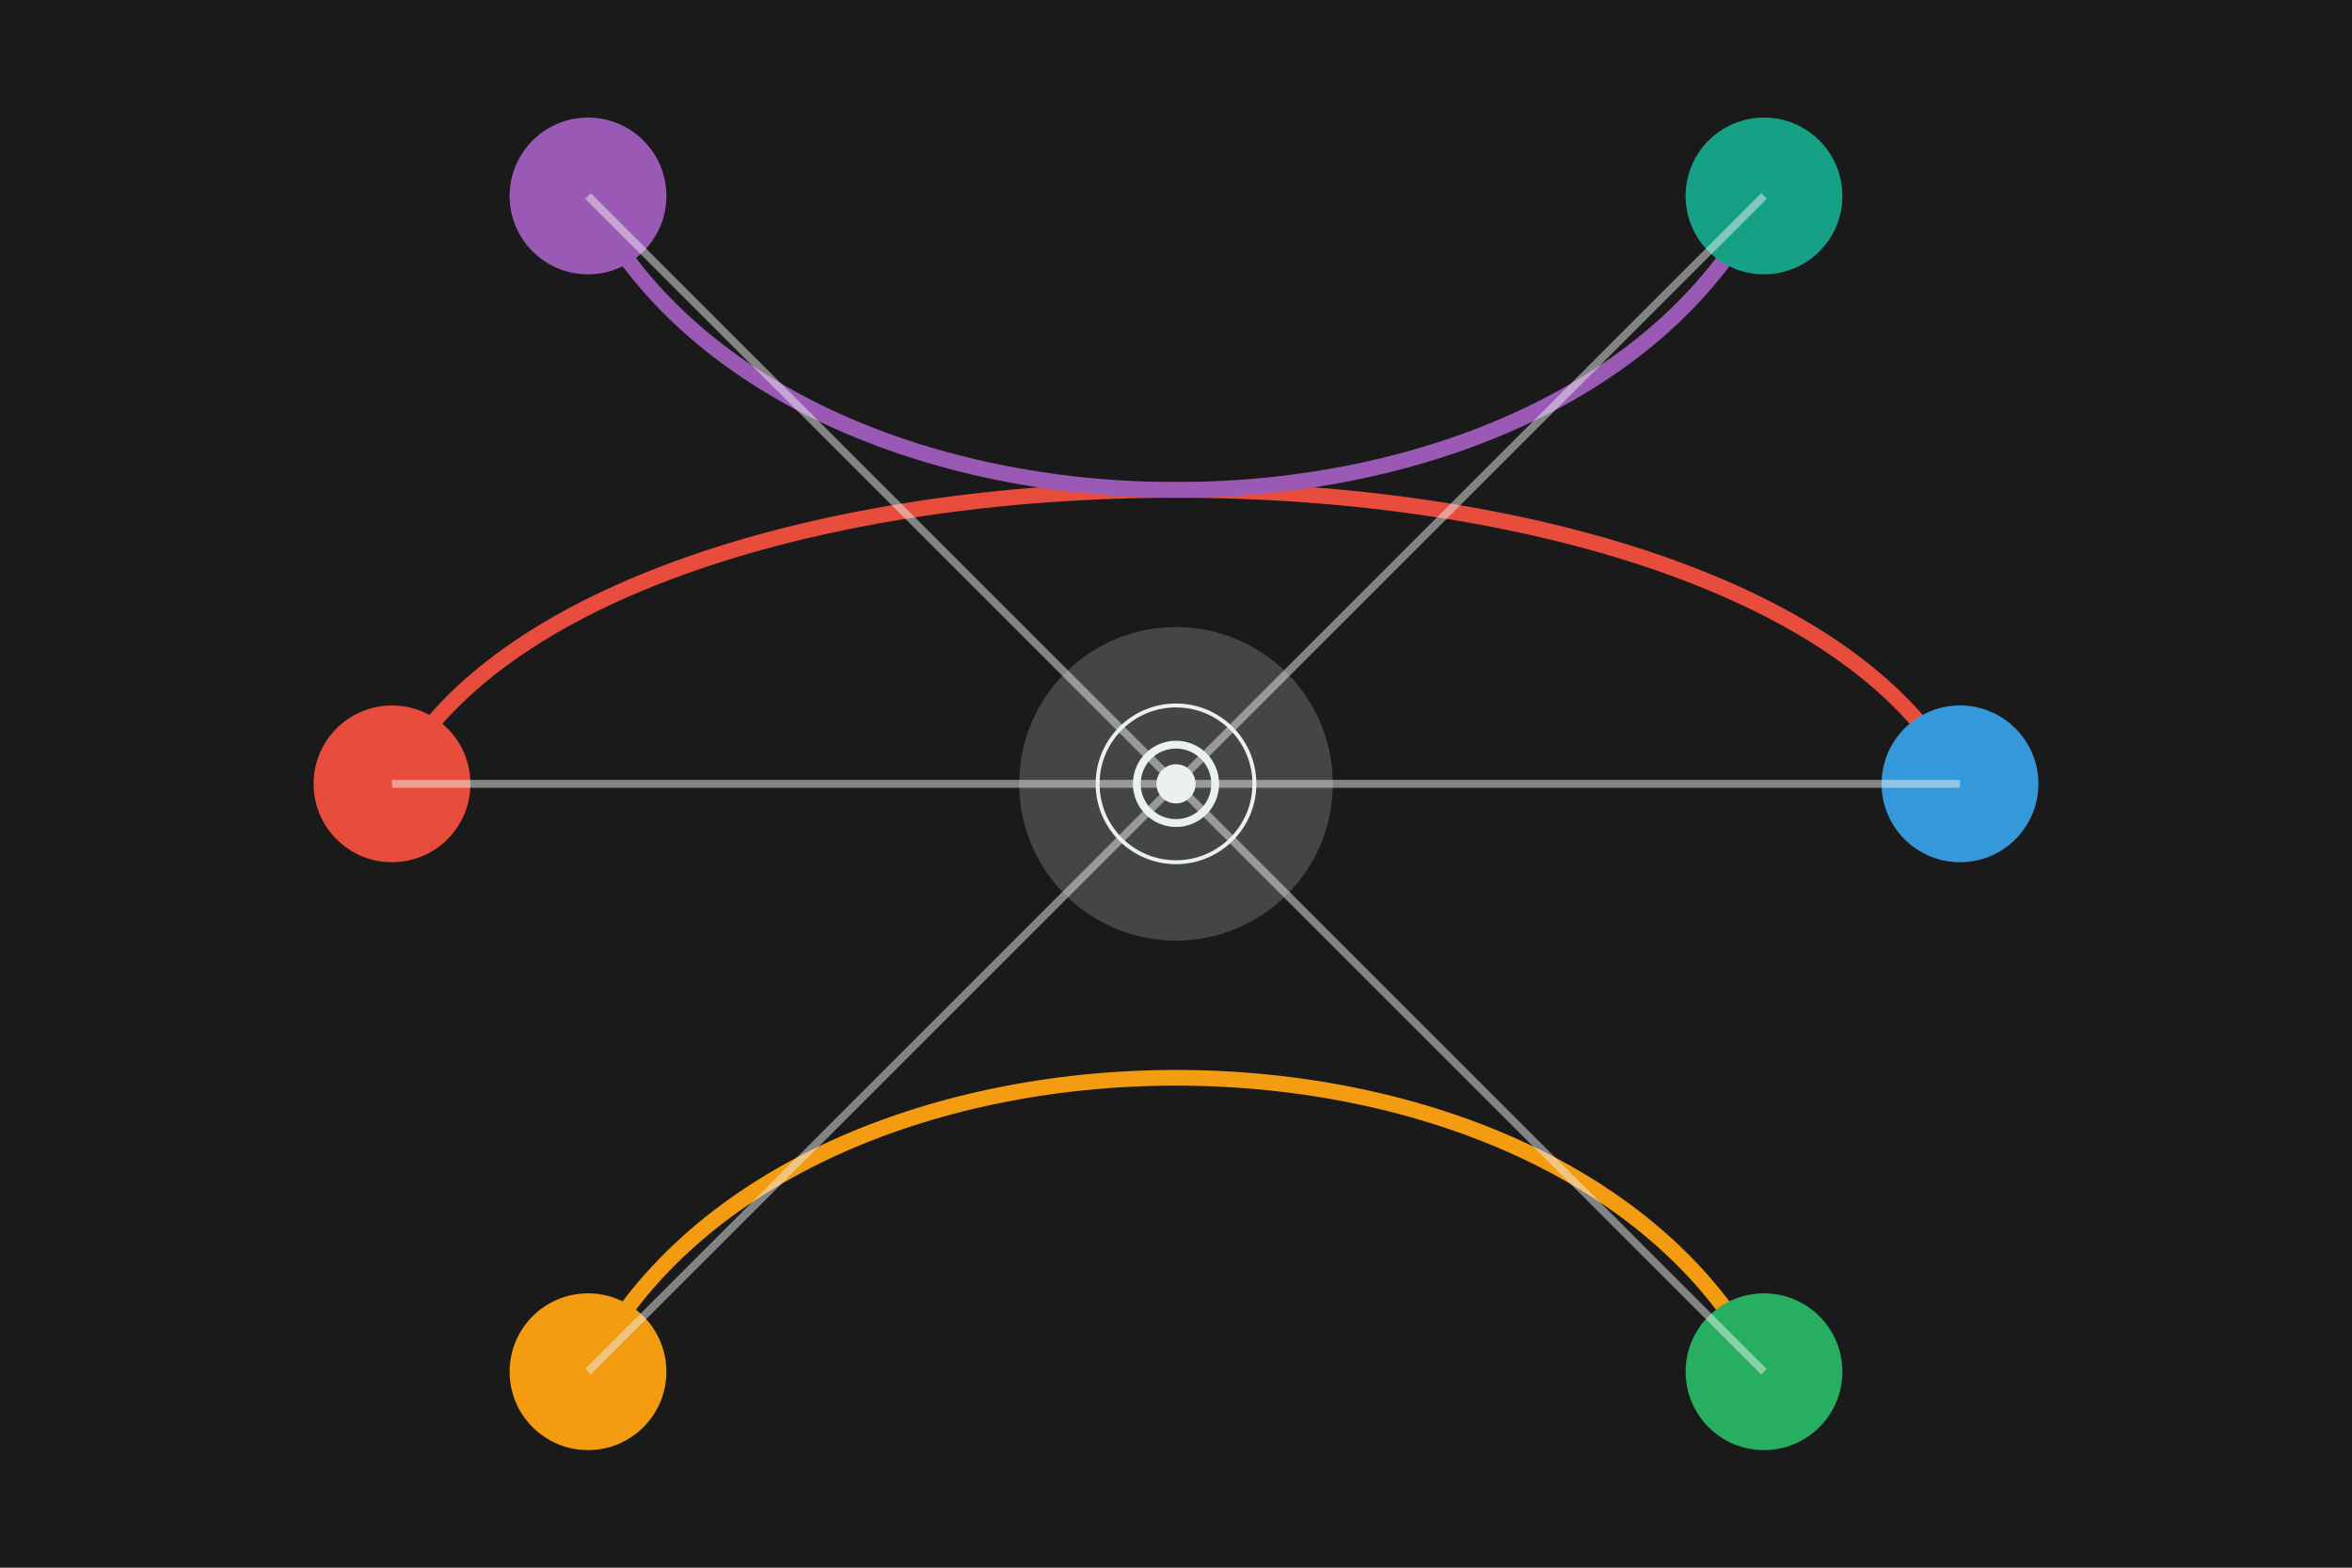 <svg xmlns="http://www.w3.org/2000/svg" viewBox="0 0 600 400">
  <!-- Background -->
  <rect width="600" height="400" fill="#1a1a1a"/>
  
  <!-- Dualistic pairs -->
  <!-- Pair 1 -->
  <path d="M100,200 C150,100 450,100 500,200" fill="none" stroke="#e74c3c" stroke-width="4"/>
  <circle cx="100" cy="200" r="20" fill="#e74c3c"/>
  <circle cx="500" cy="200" r="20" fill="#3498db"/>
  
  <!-- Pair 2 -->
  <path d="M150,350 C200,250 400,250 450,350" fill="none" stroke="#f39c12" stroke-width="4"/>
  <circle cx="150" cy="350" r="20" fill="#f39c12"/>
  <circle cx="450" cy="350" r="20" fill="#27ae60"/>
  
  <!-- Pair 3 -->
  <path d="M150,50 C200,150 400,150 450,50" fill="none" stroke="#9b59b6" stroke-width="4"/>
  <circle cx="150" cy="50" r="20" fill="#9b59b6"/>
  <circle cx="450" cy="50" r="20" fill="#16a085"/>
  
  <!-- Intermediating force -->
  <circle cx="300" cy="200" r="40" fill="#ecf0f1" opacity="0.2"/>
  <path d="M300,200 L100,200 M300,200 L500,200 M300,200 L150,350 M300,200 L450,350 M300,200 L150,50 M300,200 L450,50" 
        stroke="#ecf0f1" stroke-width="2" opacity="0.5"/>
  
  <!-- Decorative elements -->
  <circle cx="300" cy="200" r="5" fill="#ecf0f1"/>
  <circle cx="300" cy="200" r="10" fill="none" stroke="#ecf0f1" stroke-width="2"/>
  <circle cx="300" cy="200" r="20" fill="none" stroke="#ecf0f1" stroke-width="1"/>
</svg>
